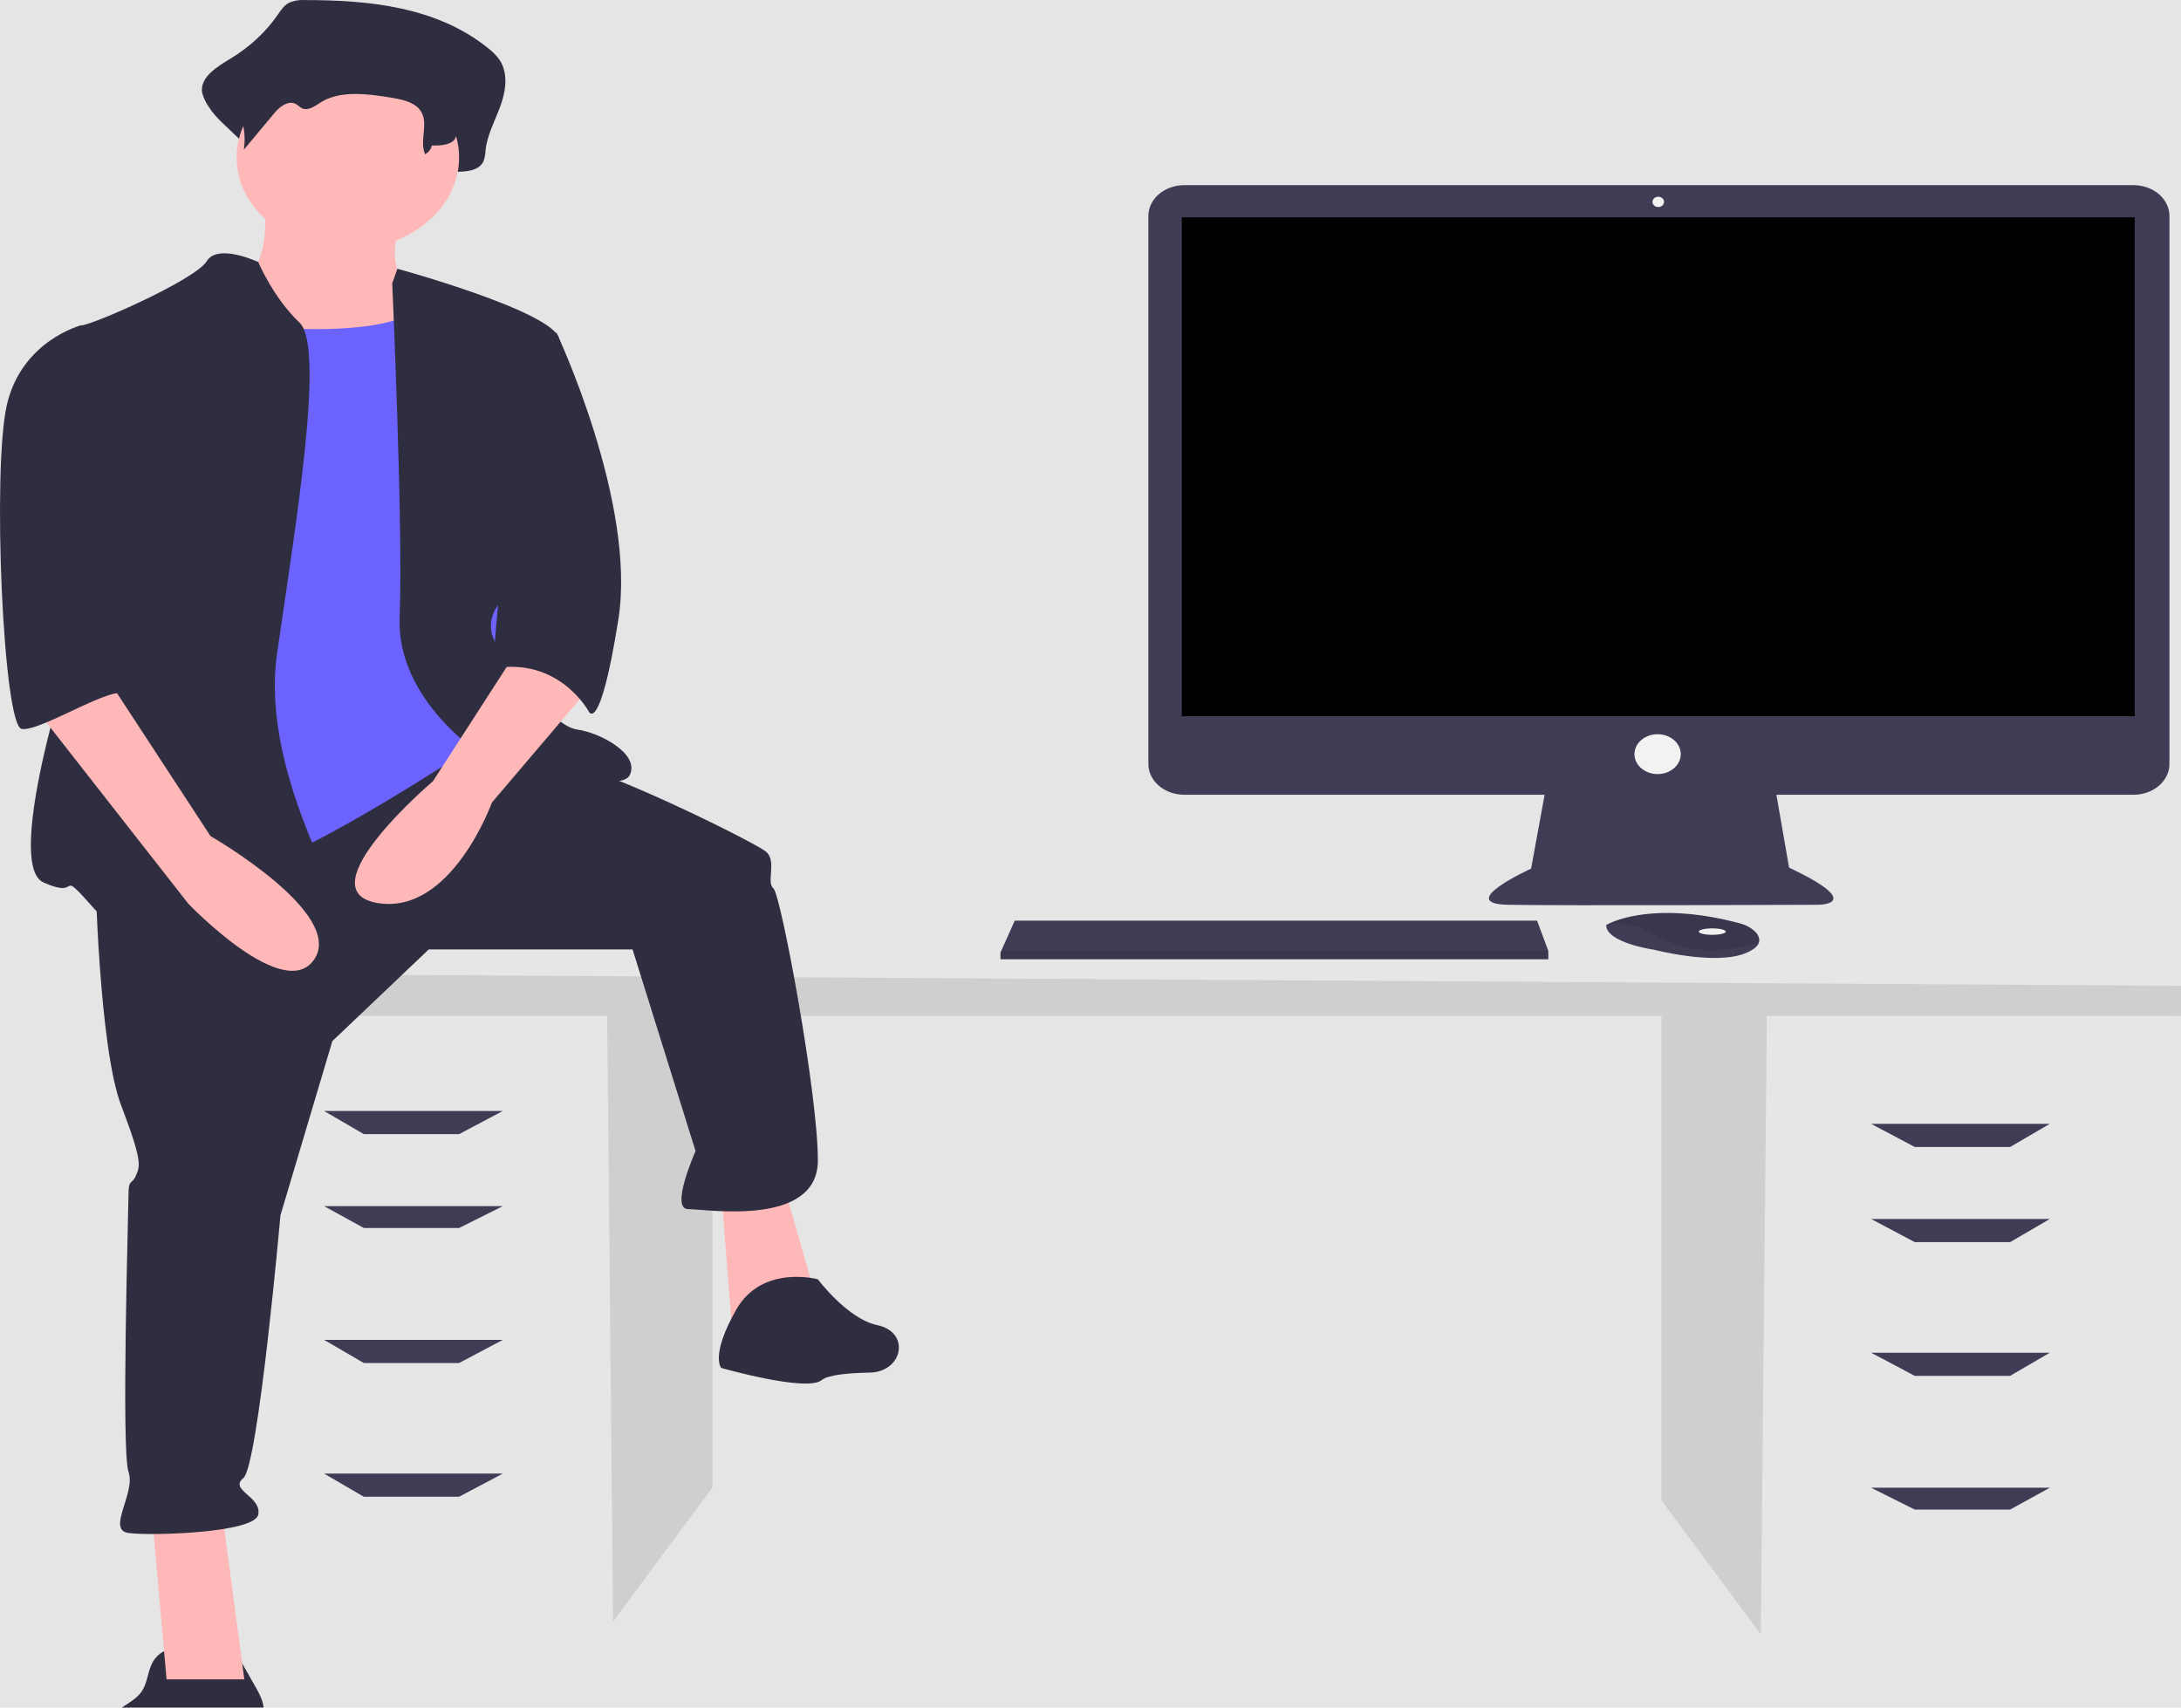 <svg width="1696" height="1328" viewBox="0 0 1696 1328" fill="none" xmlns="http://www.w3.org/2000/svg">
<rect width="1696" height="1328" fill="#E5E5E5"/>
<g clip-path="url(#clip0)">
<path d="M121.349 1288.96C114.398 1296.77 115.791 1307.94 109.634 1316.19C104.297 1323.35 94.239 1327.1 87.563 1333.44C85.433 1335.54 83.534 1337.8 81.889 1340.18C75.696 1348.76 70.663 1359.75 76.762 1368.38C81.668 1375.31 91.981 1378.02 101.438 1379.87C113.393 1382.21 125.813 1384.07 137.905 1382.29C149.997 1380.51 161.815 1374.38 166.127 1364.87C166.974 1362.48 167.981 1360.13 169.144 1357.83C175.698 1347.16 196.256 1347.05 202.963 1336.45C207.657 1329.03 203.342 1320.06 199.029 1312.48L185.856 1289.34C181.484 1281.66 163.761 1286.08 154.522 1284.23C142.473 1281.83 130.017 1279.19 121.349 1288.96Z" fill="#2F2E41"/>
<path d="M1292 785V1166.96L1369.23 1271.08L1375.11 1279H1679.84L1686 785H1292Z" fill="#E6E6E6"/>
<path opacity="0.1" d="M1292 785V1166.89L1369.26 1271L1374 785H1292Z" fill="black"/>
<path d="M554 775V1156.96L476.573 1261.08L470.68 1269H165.173L159 775H554Z" fill="#E6E6E6"/>
<path opacity="0.1" d="M554 775V1156.9L476.741 1261L472 775H554Z" fill="black"/>
<path d="M1779 767.155V790H119V757L273.274 691H1643.24L1779 767.155Z" fill="#E6E6E6"/>
<path opacity="0.1" d="M1779 767.155V790H119V757L1779 767.155Z" fill="black"/>
<path d="M357.023 882H282.889L252 864H391L357.023 882Z" fill="#3F3D56"/>
<path d="M357.023 955H282.889L252 938H391L357.023 955Z" fill="#3F3D56"/>
<path d="M357.023 1060H282.889L252 1042H391L357.023 1060Z" fill="#3F3D56"/>
<path d="M357.023 1164H282.889L252 1146H391L357.023 1164Z" fill="#3F3D56"/>
<path d="M1488.98 892H1563.11L1594 874H1455L1488.98 892Z" fill="#3F3D56"/>
<path d="M1488.98 966H1563.11L1594 948H1455L1488.98 966Z" fill="#3F3D56"/>
<path d="M1488.98 1070H1563.11L1594 1052H1455L1488.98 1070Z" fill="#3F3D56"/>
<path d="M1488.98 1174H1563.11L1594 1157H1455L1488.98 1174Z" fill="#3F3D56"/>
<path d="M1659.08 144H920.917C917.25 144 913.62 144.618 910.233 145.821C906.846 147.023 903.768 148.786 901.175 151.008C898.583 153.23 896.527 155.868 895.124 158.771C893.721 161.674 893 164.786 893 167.928V594.141C893 597.283 893.721 600.395 895.124 603.298C896.527 606.202 898.583 608.84 901.175 611.062C903.768 613.284 906.846 615.046 910.233 616.249C913.62 617.451 917.25 618.07 920.917 618.069H1201.13L1190.63 675.52C1190.63 675.52 1130.64 702.839 1172.82 703.643C1215.01 704.446 1413.74 703.643 1413.74 703.643C1413.74 703.643 1452.17 703.643 1391.24 674.717L1381.37 618.069H1659.08C1662.75 618.07 1666.38 617.451 1669.77 616.249C1673.15 615.046 1676.23 613.284 1678.82 611.062C1681.42 608.84 1683.47 606.202 1684.88 603.298C1686.28 600.395 1687 597.283 1687 594.141V167.928C1687 164.786 1686.28 161.674 1684.88 158.771C1683.47 155.868 1681.42 153.23 1678.82 151.008C1676.23 148.786 1673.15 147.023 1669.77 145.821C1666.38 144.618 1662.75 144 1659.08 144V144Z" fill="#3F3D56"/>
<path d="M1660 169H919V557H1660V169Z" fill="black"/>
<path d="M1289.5 161C1291.99 161 1294 159.209 1294 157C1294 154.791 1291.99 153 1289.5 153C1287.01 153 1285 154.791 1285 157C1285 159.209 1287.01 161 1289.5 161Z" fill="#F2F2F2"/>
<path d="M1289 602C1298.94 602 1307 595.06 1307 586.5C1307 577.94 1298.94 571 1289 571C1279.06 571 1271 577.94 1271 586.5C1271 595.06 1279.06 602 1289 602Z" fill="#F2F2F2"/>
<path d="M1204 739.477V746H778V740.782L778.586 739.477L789.085 716H1195.29L1204 739.477Z" fill="#3F3D56"/>
<path d="M1367.87 732.743C1367.1 735.51 1364.19 738.43 1357.61 741.191C1334 751.098 1285.99 738.549 1285.99 738.549C1285.99 738.549 1249 733.265 1249 719.394C1250.04 718.797 1251.12 718.257 1252.24 717.776C1262.17 713.368 1295.08 702.493 1353.44 718.236C1357.74 719.369 1361.58 721.481 1364.53 724.337C1365.84 725.417 1366.82 726.742 1367.4 728.203C1367.98 729.664 1368.14 731.22 1367.87 732.743Z" fill="#3F3D56"/>
<path opacity="0.1" d="M1367.87 732.448C1338.91 741.621 1313.1 742.305 1286.61 727.096C1276.59 720.973 1264.46 717.671 1252 717.675C1261.95 713.325 1294.93 702.59 1353.41 718.13C1357.72 719.248 1361.56 721.332 1364.52 724.152C1365.84 725.217 1366.82 726.525 1367.4 727.967C1367.98 729.41 1368.14 730.945 1367.87 732.448Z" fill="black"/>
<path d="M1331.5 727C1337.3 727 1342 725.881 1342 724.5C1342 723.119 1337.3 722 1331.5 722C1325.7 722 1321 723.119 1321 724.5C1321 725.881 1325.7 727 1331.5 727Z" fill="#F2F2F2"/>
<path opacity="0.1" d="M1204 739V746H778V740.4L778.586 739H1204Z" fill="black"/>
<path d="M236.797 0.059C232.465 -0.234 228.127 0.566 224.358 2.354C220.657 4.448 218.324 8.114 215.944 11.527C206.84 24.729 194.517 36.226 179.753 45.289C168.999 51.796 155.328 59.908 157.168 71.904C158.138 75.866 159.91 79.664 162.409 83.139C172.33 99.678 199.401 112.459 196.738 131.332C206.594 117.704 193.411 110.966 203.267 97.338C207.96 90.849 216.114 83.523 223.201 87.599C225.574 88.963 227.132 91.411 229.602 92.608C235.498 95.465 241.769 90.003 246.987 86.134C264.982 72.793 290.571 76.288 312.963 80.445C323.535 82.407 335.146 84.982 341.395 93.327C349.611 104.298 333.589 116.147 329.541 128.551C329.21 129.608 329.194 130.715 329.495 131.778C329.796 132.841 330.404 133.828 331.267 134.655C332.13 135.482 333.223 136.123 334.452 136.525C335.68 136.927 337.009 137.077 338.323 136.963C345.042 136.415 353.001 135.967 353.399 133.532C361.852 133.78 372.21 132.989 375.832 125.72C376.939 122.843 377.524 119.848 377.569 116.83C378.898 104.618 385.173 93.477 389.331 81.855C393.488 70.232 395.296 56.611 388.28 46.307C385.776 42.878 382.68 39.77 379.088 37.08C339.275 5.26 286.93 0.012 236.797 0.059Z" fill="#2F2E41"/>
<path d="M205.224 154.367C205.224 154.367 213.865 214.016 182.181 218.788C150.498 223.56 210.984 304.684 210.984 304.684L355 319L320.436 223.56C320.436 223.56 297.394 216.402 311.795 168.683C326.197 120.963 205.224 154.367 205.224 154.367Z" fill="#FFB8B8"/>
<path d="M118 1176L129.521 1306H190L172.722 1176H118Z" fill="#FFB8B8"/>
<path d="M561 928.749L569.653 1038L636 1014.25L610.037 924L561 928.749Z" fill="#FFB8B8"/>
<path d="M74 676.601C74 676.601 76.882 814.41 94.174 859.554C111.467 904.699 108.585 907.075 105.703 914.203C102.821 921.331 99.939 916.579 99.939 928.459C99.939 940.339 94.174 1128.04 99.939 1144.68C105.703 1161.31 82.646 1189.82 99.939 1192.2C117.231 1194.57 197.928 1192.2 200.81 1177.94C203.692 1163.69 177.754 1158.93 189.282 1149.43C200.81 1139.92 218.103 945.091 218.103 945.091L258.451 809.658L333.385 738.377H491.897L540.892 895.195C540.892 895.195 520.718 940.339 535.128 940.339C549.539 940.339 636 954.595 636 902.323C636 850.05 607.18 695.609 601.415 690.857C595.651 686.105 604.297 669.473 595.651 662.344C587.005 655.216 486.133 605.32 448.667 595.816C411.2 586.312 358.641 575 358.641 575L74 676.601Z" fill="#2F2E41"/>
<path d="M635.981 994.902C635.981 994.902 592.634 983.017 572.406 1018.67C552.177 1054.32 560.847 1063.83 560.847 1063.83C560.847 1063.83 627.312 1082.85 638.871 1073.34C643.9 1069.2 659.869 1067.76 676.307 1067.46C701.343 1067 708.004 1037.87 684.359 1031.08C683.654 1030.88 682.94 1030.7 682.217 1030.55C659.099 1025.8 635.981 994.902 635.981 994.902Z" fill="#2F2E41"/>
<path d="M270.5 194C318.273 194 357 161.988 357 122.5C357 83.012 318.273 51 270.5 51C222.727 51 184 83.012 184 122.5C184 161.988 222.727 194 270.5 194Z" fill="#FFB8B8"/>
<path d="M158.018 248.621C158.018 248.621 299.174 272.392 333.743 234.359C368.312 196.326 382.716 341.326 382.716 341.326L400 493.458L374.073 576.655C374.073 576.655 238.679 666.984 195.468 674.115C152.257 681.246 86 686 86 686C86 686 106.165 422.146 106.165 417.392C106.165 412.638 158.018 248.621 158.018 248.621Z" fill="#6C63FF"/>
<path d="M200.805 203.781C200.805 203.781 169.353 188.92 160.698 203.198C152.043 217.475 71.265 253.168 62.61 253.168C53.955 253.168 79.92 450.672 68.38 474.467C56.84 498.263 2.026 671.971 33.76 686.248C65.495 700.525 42.415 671.971 74.15 707.664C105.884 743.358 261.672 743.357 270.327 729.08C278.981 714.803 201.088 607.723 215.512 507.781C229.937 407.84 253.017 269.825 232.822 250.789C212.628 231.752 200.805 203.781 200.805 203.781Z" fill="#2F2E41"/>
<path d="M305 220.394L309.016 209C309.016 209 428.984 241.786 434.75 263.179C440.517 284.571 437.634 434.318 417.45 446.203C397.267 458.087 368.434 477.103 388.617 505.626C408.8 534.149 431.867 565.049 449.167 567.426C466.467 569.803 498.184 586.442 489.534 603.08C480.884 619.719 377.084 588.819 377.084 588.819C377.084 588.819 307.883 546.034 310.767 479.48C313.65 412.925 305 220.394 305 220.394Z" fill="#2F2E41"/>
<path d="M405.427 501L336.663 607.562C336.663 607.562 236.383 692.812 293.686 702.284C350.989 711.756 382.506 624.138 382.506 624.138L457 536.521L405.427 501Z" fill="#FFB8B8"/>
<path d="M240.919 19.044C237.432 18.831 233.938 19.39 230.799 20.662C227.962 22.371 225.623 24.58 223.954 27.129C216.26 36.669 206.231 44.778 194.511 50.933C185.762 55.521 174.64 61.24 176.136 69.698C176.949 72.534 178.395 75.22 180.401 77.619C188.499 89.398 191.723 103.03 189.585 116.454L213.641 87.63C217.459 83.055 224.093 77.89 229.858 80.763C231.789 81.725 233.056 83.451 235.066 84.295C239.862 86.31 244.965 82.459 249.21 79.731C263.85 70.325 284.668 72.789 302.886 75.72C311.486 77.103 320.932 78.919 326.016 84.802C334.465 94.579 325.643 108.705 330.574 120C331.954 119.203 333.126 118.186 334.021 117.009C334.916 115.832 335.515 114.519 335.782 113.148C342.66 113.323 351.086 112.766 354.033 107.64C354.929 105.632 355.407 103.512 355.446 101.372C356.527 92.763 361.633 84.908 365.015 76.714C368.397 68.519 369.868 58.916 364.16 51.651C362.072 49.189 359.552 46.997 356.682 45.146C324.292 22.711 281.706 19.011 240.919 19.044Z" fill="#2F2E41"/>
<path d="M406.022 253L432.835 258.895C432.835 258.895 495.235 391.245 480.846 481.82C466.457 572.394 457.823 553.326 457.823 553.326C457.823 553.326 434.801 510.422 383 519.956L406.022 253Z" fill="#2F2E41"/>
<path d="M25 547.697L146.384 702.74C146.384 702.74 221.527 781.454 244.647 745.675C267.768 709.896 163.725 650.264 163.725 650.264L85.692 531L25 547.697Z" fill="#FFB8B8"/>
<path d="M86.107 257.756L63.033 253C63.033 253 16.884 264.89 5.346 314.827C-6.191 364.764 2.462 564.512 16.884 566.89C31.305 569.268 88.112 532.11 97.205 539.988C106.297 547.867 77.454 507.441 86.107 486.04C94.76 464.638 86.107 257.756 86.107 257.756Z" fill="#2F2E41"/>
</g>
<defs>
<clipPath id="clip0">
<rect width="1696" height="1328" fill="white"/>
</clipPath>
</defs>
</svg>

